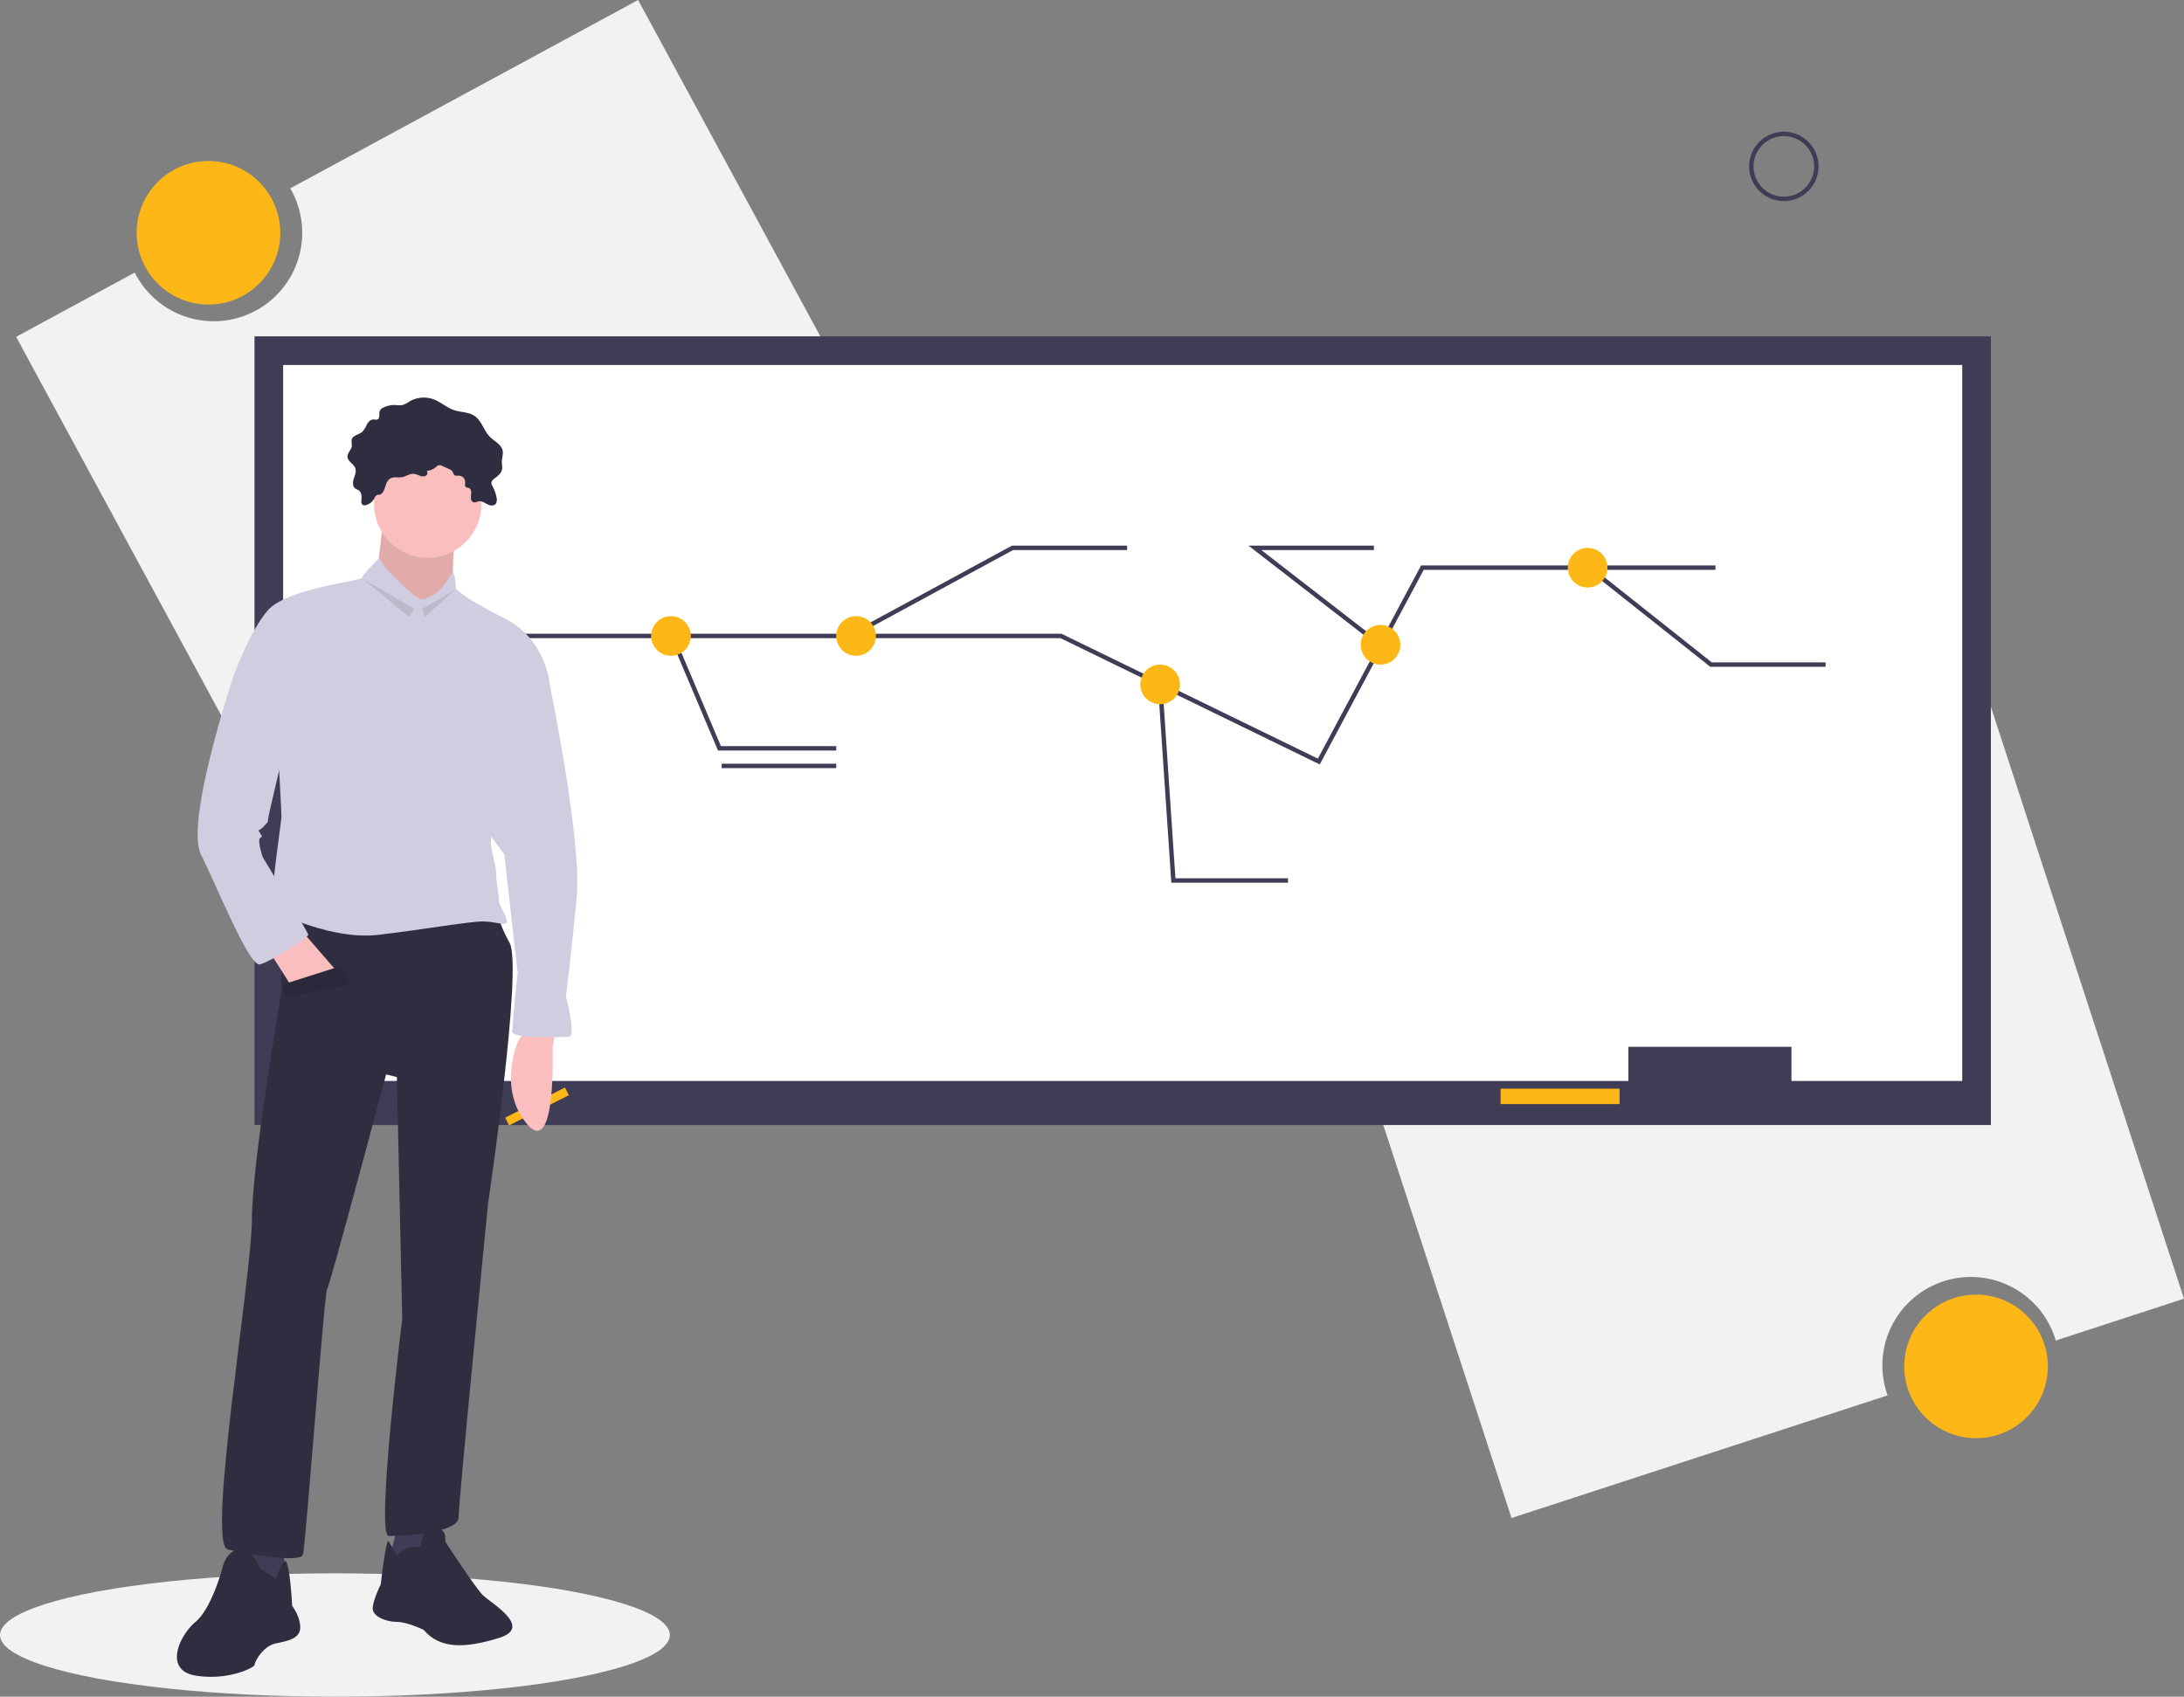 <svg height="770.178" viewBox="0 0 991.14 770.178" width="991.14" xmlns="http://www.w3.org/2000/svg"><rect x="0" y="0" width="991.14" height="770.178" fill="#808080" stroke="none"/><path d="m394.011 64.911-157.853 85.502a40.156 40.156 0 1 1 -70.587 38.234l-53.823 29.154 139.419 257.394 282.263-152.89z" fill="#f2f2f2" transform="translate(-104.43 -64.911)"/><circle cx="94.604" cy="105.668" fill="#fdb818" r="32.587"/><path d="m790.385 753.975 170.672-55.671a40.156 40.156 0 1 1 76.319-24.894l58.194-18.982-90.777-278.297-305.185 99.548z" fill="#f2f2f2" transform="translate(-104.43 -64.911)"/><circle cx="896.776" cy="620.244" fill="#fdb818" r="32.587"/><path d="m115.5 152.678h788v358h-788z" fill="#3f3d56"/><path d="m128.5 165.678h762v325h-762z" fill="#fff"/><path d="m739 475.178h74v25h-74z" fill="#3f3d56"/><path d="m681 494.178h54v7h-54z" fill="#fdb818"/><path d="m190.5 288.678h291l45.116 21.979 71.884 35.021 47-88h133" fill="none" stroke="#3f3d56" stroke-miterlimit="10" stroke-width="2"/><path d="m304.925 288.678 21.575 51h53" fill="none" stroke="#3f3d56" stroke-miterlimit="10" stroke-width="2"/><path d="m385.807 288.678 73.693-40h52" fill="none" stroke="#3f3d56" stroke-miterlimit="10" stroke-width="2"/><circle cx="304.5" cy="288.678" fill="#fdb818" r="9"/><circle cx="388.5" cy="288.678" fill="#fdb818" r="9"/><path d="m526.5 310.678 6 89h52" fill="none" stroke="#3f3d56" stroke-miterlimit="10" stroke-width="2"/><path d="m626.65 292.971-57.15-44.293h54" fill="none" stroke="#3f3d56" stroke-miterlimit="10" stroke-width="2"/><path d="m721.051 257.678 55.449 44h52" fill="none" stroke="#3f3d56" stroke-miterlimit="10" stroke-width="2"/><circle cx="526.5" cy="310.678" fill="#fdb818" r="9"/><circle cx="720.5" cy="257.678" fill="#fdb818" r="9"/><circle cx="626.5" cy="292.678" fill="#fdb818" r="9"/><path d="m327.5 347.678h52" fill="none" stroke="#3f3d56" stroke-miterlimit="10" stroke-width="2"/><circle cx="809.542" cy="75.53" fill="none" r="14.756" stroke="#3f3d56" stroke-miterlimit="10" stroke-width="2"/><ellipse cx="152" cy="742.178" fill="#f2f2f2" rx="152" ry="28"/><path d="m256.389 493.658-27.117 13.681 1.755 3.495 27.116-13.681z" fill="#fdb818"/><g transform="translate(-104.43 -64.911)"><path d="m356.41 533.122-1.218 7.309s1.827 50.557-11.573 34.72-4.264-37.156-4.264-37.156l3.655-6.091z" fill="#fbbebe"/><path d="m278.443 299.221s-2.436 25.583-3.655 26.801 18.274 24.365 18.274 24.365l17.055-15.837s-1.218-23.146 2.436-28.019-34.111-7.309-34.111-7.309z" fill="#fbbebe"/><path d="m278.443 299.221s-2.436 25.583-3.655 26.801 18.274 24.365 18.274 24.365l17.055-15.837s-1.218-23.146 2.436-28.019-34.111-7.309-34.111-7.309z" opacity=".1"/></g><path d="m128.939 700.894v21.928l-8.528 1.219-12.182-3.655 3.654-23.147z" fill="#3f3d56"/><path d="m222.405 776.769s-3.655-9.746-9.746-8.528-7.309 8.528-7.309 8.528-4.873 18.274-12.182 24.365-14.619 21.928 0 24.365 26.801-3.655 26.801-4.873 3.655-8.528 9.746-9.746 10.964-2.436 10.964-7.309-3.655-9.746-3.655-9.746-1.218-23.108-3.655-20.082a24.234 24.234 0 0 0 -3.655 7.899z" fill="#2f2e41" transform="translate(-104.43 -64.911)"/><path d="m181.323 689.93-4.873 18.273 12.182 2.437 6.091-6.091 1.218-15.837z" fill="#3f3d56"/><path d="m284.534 770.678s4.873-3.655 7.309-3.655h3.655s0-8.528 6.091-8.528 4.873 6.091 4.873 6.091 13.401 20.71 17.055 24.365 23.146 14.619 7.309 19.492-26.801 4.873-34.111-3.655c0 0-7.309-3.655-12.182-3.655s-10.964-2.436-10.964-6.091 3.655-10.964 3.655-10.964 2.436-21.928 3.655-19.492 3.655 6.091 3.655 6.091z" fill="#2f2e41" transform="translate(-104.43 -64.911)"/><path d="m232.15 474.647v40.202s-13.401 77.967-13.401 103.55-20.71 147.406-10.964 149.843 32.892 6.091 34.111 2.436 9.746-119.387 10.964-120.605 26.801-97.459 26.801-97.459l4.873 1.218 2.436 109.641s-12.182 98.677-6.091 98.677 31.674-1.218 31.674-8.528 13.401-142.533 13.401-142.533 15.837-107.205 9.746-118.169-6.091-17.055-6.091-17.055z" fill="#2f2e41" transform="translate(-104.43 -64.911)"/><circle cx="194.114" cy="228.828" fill="#fbbebe" r="24.365"/><path d="m293.062 335.769s-15.228-12.791-16.446-17.664c0 0-7.919 7.919-7.919 9.137s-34.111 4.873-42.638 14.619-15.837 30.456-15.837 30.456l20.71 38.983s1.218 21.928 1.218 24.365-6.091 41.42-3.655 42.638 26.801 13.401 47.511 10.964 41.42-6.091 47.511-6.091 10.964 2.436 10.964 0-3.655-7.309-3.655-9.746-1.218-8.528-1.218-12.182-2.436-9.746-2.436-14.619 26.801-70.658 26.801-70.658-1.218-20.71-20.71-30.456-21.928-13.401-21.928-13.401-.38-7.309-1.408-7.309-4.683 10.964-14.429 12.182z" fill="#d0cde1" transform="translate(-104.43 -64.911)"/><path d="m122.847 432.883 8.528 13.4 21.928-4.873-15.837-18.273z" fill="#fbbebe"/><path d="m346.664 366.224 7.309 9.746s14.619 70.658 12.182 96.24-4.873 45.075-4.873 45.075 4.873 18.274 1.218 18.274-25.583 1.218-25.583-2.436 2.436-26.801 2.436-26.801l-6.091-53.602-13.401-18.274z" fill="#d0cde1" transform="translate(-104.43 -64.911)"/><path d="m281.995 281.911c1.494-.633 3.22-.119 4.82-.39 1.878-.317 3.559-1.709 5.455-1.533a10.484 10.484 0 0 1 2.597.843 3.391 3.391 0 0 0 2.661.095 1.512 1.512 0 0 0 .579-2.271 7.52 7.52 0 0 0 4.327-1.863 3.23 3.23 0 0 1 .826-.62 2.696 2.696 0 0 1 2.122.331l2.788 1.285a3.526 3.526 0 0 1 1.593 1.14c.332.517.396 1.212.866 1.608.599.505 1.495.258 2.277.307a2.912 2.912 0 0 1 2.63 2.84c-.011.818-.309 1.822.338 2.322.375.29.908.244 1.348.422 1.139.463 1.144 2.049.976 3.267s-.085 2.825 1.086 3.2c.825.264 1.667-.299 2.524-.424 1.293-.189 2.488.619 3.639 1.238s2.679 1.036 3.676.192c.928-.785.868-2.221.613-3.41a18.79 18.79 0 0 0 -1.787-4.887 3.102 3.102 0 0 1 -.518-1.521 2.754 2.754 0 0 1 1.278-1.86c1.41-1.115 3.032-2.237 3.488-3.975.335-1.276-.042-2.621-.013-3.94.035-1.605.673-3.202.374-4.779-.542-2.858-3.723-4.234-5.777-6.294-2.822-2.832-3.738-7.361-7.067-9.573-2.664-1.769-6.148-1.558-9.182-2.571-3.332-1.112-6.015-3.667-9.302-4.907a12.963 12.963 0 0 0 -11.019.966 11.028 11.028 0 0 1 -3.239 1.655 11.647 11.647 0 0 1 -2.949-.034 11.381 11.381 0 0 0 -5.623 1.16 3.144 3.144 0 0 0 -1.575 1.382c-.589 1.307.266 3.35-1.024 3.975-.601.291-1.312.012-1.98.027-1.299.029-2.299 1.159-2.917 2.302a11.033 11.033 0 0 1 -2.044 3.29c-1.588 1.391-4.474 1.621-4.889 3.691a20.124 20.124 0 0 0 .149 2.622c-.12 1.835-2.083 3.229-1.981 5.064.118 2.117 2.808 3.152 3.527 5.147.548 1.519-.173 3.161-.669 4.698s-.645 3.506.635 4.49c.502.386 1.148.544 1.66.916 1.325.964 1.308 2.908 1.161 4.54a2.135 2.135 0 0 0 .481 1.944 1.799 1.799 0 0 0 1.472.177 6.01 6.01 0 0 0 3.804-2.862c.427-.705.512-1.327 1.288-1.702.526-.254 1.165-.027 1.7-.357 2.547-1.568 1.67-6.042 4.796-7.366z" fill="#2f2e41" transform="translate(-104.43 -64.911)"/><path d="m213.877 368.661-3.655 3.655s-21.928 65.785-14.619 80.403 21.928 51.166 26.801 49.948 21.928-12.182 21.928-13.401-20.71-35.329-20.71-35.329-2.436-7.309-1.218-8.528 1.218 0 0-2.436-1.218 0 1.218-2.436 2.436-2.436 2.436-3.655 7.309-31.674 7.309-31.674z" fill="#d0cde1" transform="translate(-104.43 -64.911)"/><path d="m128.329 446.892 26.802-8.527 3.654 8.527-29.237 6.091z" fill="#2f2e41"/><path d="m128.329 446.892 26.802-8.527 3.654 8.527-29.237 6.091z" opacity=".1"/><path d="m164.876 262.939 20.71 17.055 2.437-3.655z" opacity=".1"/><path d="m206.296 267.812-14.618 8.527 1.218 3.655z" opacity=".1"/></svg>